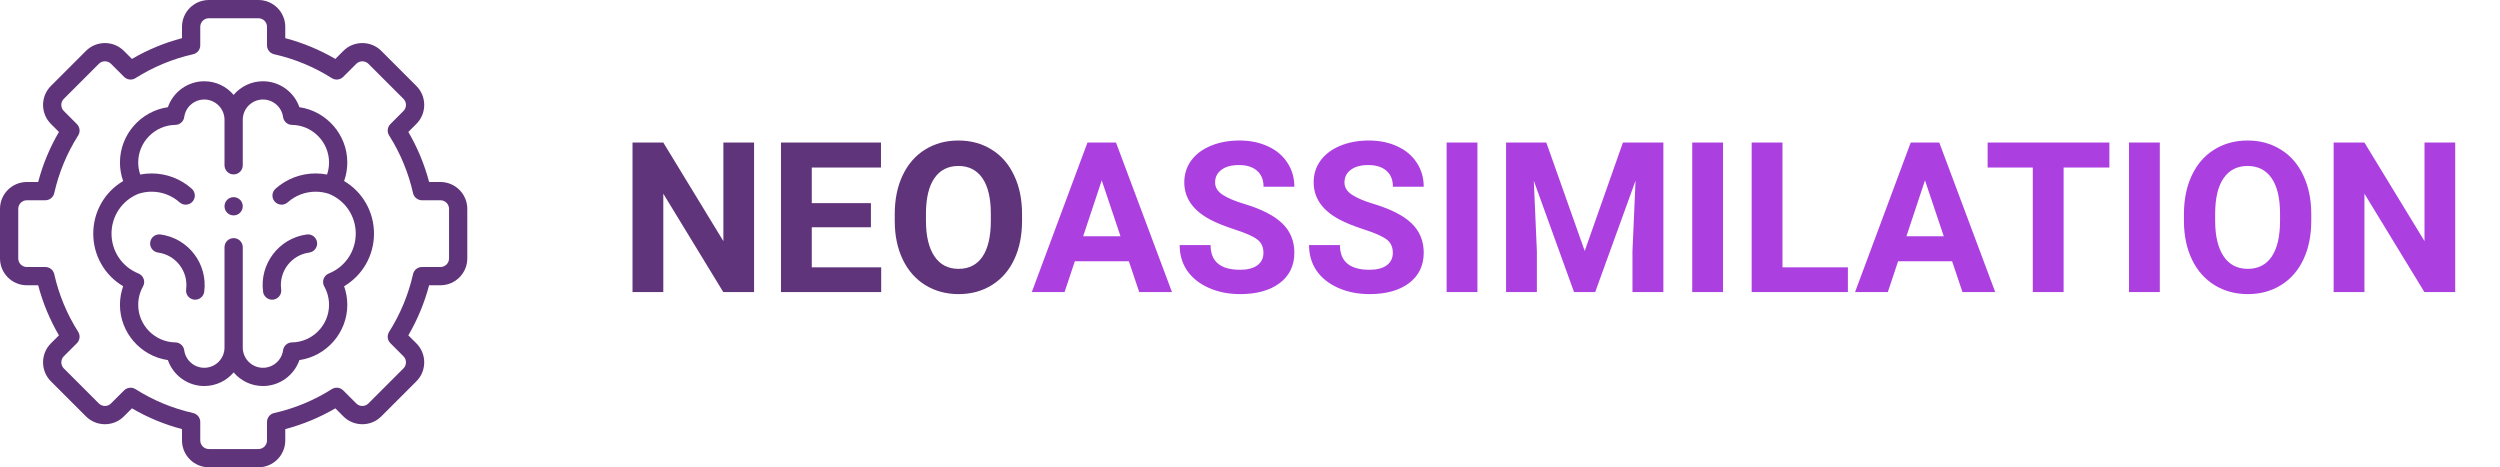 <svg width="214" height="40" viewBox="0 0 214 40" fill="none" xmlns="http://www.w3.org/2000/svg">
<path d="M64.549 25H61.912L56.779 16.58V25H54.143V12.203H56.779L61.921 20.641V12.203H64.549V25ZM74.551 19.454H69.488V22.882H75.43V25H66.852V12.203H75.412V14.339H69.488V17.389H74.551V19.454ZM87.488 18.892C87.488 20.151 87.266 21.256 86.82 22.205C86.375 23.154 85.736 23.887 84.904 24.402C84.078 24.918 83.129 25.176 82.057 25.176C80.996 25.176 80.05 24.921 79.218 24.411C78.386 23.901 77.741 23.175 77.284 22.231C76.827 21.282 76.596 20.192 76.59 18.962V18.329C76.59 17.069 76.815 15.962 77.267 15.007C77.724 14.046 78.365 13.31 79.191 12.801C80.023 12.285 80.973 12.027 82.039 12.027C83.106 12.027 84.052 12.285 84.878 12.801C85.71 13.31 86.352 14.046 86.803 15.007C87.26 15.962 87.488 17.066 87.488 18.32V18.892ZM84.816 18.311C84.816 16.97 84.576 15.95 84.096 15.253C83.615 14.556 82.93 14.207 82.039 14.207C81.154 14.207 80.472 14.553 79.991 15.244C79.511 15.93 79.268 16.938 79.262 18.268V18.892C79.262 20.198 79.502 21.212 79.982 21.933C80.463 22.653 81.154 23.014 82.057 23.014C82.941 23.014 83.621 22.668 84.096 21.977C84.57 21.279 84.811 20.266 84.816 18.936V18.311Z" fill="#60347B"/>
<path d="M96.629 22.363H92.006L91.127 25H88.323L93.087 12.203H95.53L100.32 25H97.517L96.629 22.363ZM92.718 20.227H95.917L94.309 15.438L92.718 20.227ZM108.151 21.643C108.151 21.145 107.976 20.764 107.624 20.5C107.272 20.23 106.64 19.949 105.726 19.656C104.812 19.357 104.088 19.064 103.555 18.777C102.102 17.992 101.375 16.935 101.375 15.604C101.375 14.913 101.568 14.298 101.955 13.759C102.348 13.214 102.907 12.789 103.634 12.484C104.366 12.18 105.187 12.027 106.095 12.027C107.009 12.027 107.823 12.194 108.538 12.528C109.253 12.856 109.807 13.322 110.199 13.926C110.598 14.529 110.797 15.215 110.797 15.982H108.16C108.16 15.396 107.976 14.942 107.606 14.62C107.237 14.292 106.719 14.128 106.051 14.128C105.406 14.128 104.905 14.266 104.548 14.541C104.19 14.81 104.012 15.168 104.012 15.613C104.012 16.029 104.22 16.378 104.636 16.659C105.058 16.94 105.676 17.204 106.49 17.45C107.99 17.901 109.083 18.461 109.769 19.129C110.454 19.797 110.797 20.629 110.797 21.625C110.797 22.732 110.378 23.602 109.54 24.235C108.702 24.862 107.574 25.176 106.156 25.176C105.172 25.176 104.275 24.997 103.467 24.64C102.658 24.276 102.04 23.781 101.612 23.154C101.19 22.527 100.979 21.801 100.979 20.975H103.625C103.625 22.387 104.469 23.093 106.156 23.093C106.783 23.093 107.272 22.967 107.624 22.715C107.976 22.457 108.151 22.1 108.151 21.643ZM119.226 21.643C119.226 21.145 119.05 20.764 118.698 20.5C118.347 20.23 117.714 19.949 116.8 19.656C115.886 19.357 115.162 19.064 114.629 18.777C113.176 17.992 112.449 16.935 112.449 15.604C112.449 14.913 112.643 14.298 113.029 13.759C113.422 13.214 113.981 12.789 114.708 12.484C115.44 12.18 116.261 12.027 117.169 12.027C118.083 12.027 118.897 12.194 119.612 12.528C120.327 12.856 120.881 13.322 121.273 13.926C121.672 14.529 121.871 15.215 121.871 15.982H119.234C119.234 15.396 119.05 14.942 118.681 14.62C118.312 14.292 117.793 14.128 117.125 14.128C116.48 14.128 115.979 14.266 115.622 14.541C115.265 14.81 115.086 15.168 115.086 15.613C115.086 16.029 115.294 16.378 115.71 16.659C116.132 16.94 116.75 17.204 117.564 17.45C119.064 17.901 120.157 18.461 120.843 19.129C121.528 19.797 121.871 20.629 121.871 21.625C121.871 22.732 121.452 23.602 120.614 24.235C119.776 24.862 118.648 25.176 117.23 25.176C116.246 25.176 115.35 24.997 114.541 24.64C113.732 24.276 113.114 23.781 112.687 23.154C112.265 22.527 112.054 21.801 112.054 20.975H114.699C114.699 22.387 115.543 23.093 117.23 23.093C117.857 23.093 118.347 22.967 118.698 22.715C119.05 22.457 119.226 22.1 119.226 21.643ZM126.468 25H123.831V12.203H126.468V25ZM132.365 12.203L135.652 21.484L138.922 12.203H142.385V25H139.739V21.502L140.003 15.464L136.549 25H134.738L131.293 15.473L131.557 21.502V25H128.92V12.203H132.365ZM147.491 25H144.854V12.203H147.491V25ZM152.58 22.882H158.179V25H149.943V12.203H152.58V22.882ZM167.1 22.363H162.477L161.598 25H158.794L163.558 12.203H166.001L170.791 25H167.987L167.1 22.363ZM163.188 20.227H166.388L164.779 15.438L163.188 20.227ZM180.564 14.339H176.645V25H174.008V14.339H170.141V12.203H180.564V14.339ZM184.88 25H182.243V12.203H184.88V25ZM197.844 18.892C197.844 20.151 197.621 21.256 197.176 22.205C196.73 23.154 196.092 23.887 195.26 24.402C194.434 24.918 193.484 25.176 192.412 25.176C191.352 25.176 190.405 24.921 189.573 24.411C188.741 23.901 188.097 23.175 187.64 22.231C187.183 21.282 186.951 20.192 186.945 18.962V18.329C186.945 17.069 187.171 15.962 187.622 15.007C188.079 14.046 188.721 13.31 189.547 12.801C190.379 12.285 191.328 12.027 192.395 12.027C193.461 12.027 194.407 12.285 195.233 12.801C196.065 13.31 196.707 14.046 197.158 15.007C197.615 15.962 197.844 17.066 197.844 18.32V18.892ZM195.172 18.311C195.172 16.97 194.932 15.95 194.451 15.253C193.971 14.556 193.285 14.207 192.395 14.207C191.51 14.207 190.827 14.553 190.347 15.244C189.866 15.93 189.623 16.938 189.617 18.268V18.892C189.617 20.198 189.857 21.212 190.338 21.933C190.818 22.653 191.51 23.014 192.412 23.014C193.297 23.014 193.977 22.668 194.451 21.977C194.926 21.279 195.166 20.266 195.172 18.936V18.311ZM210.166 25H207.529L202.396 16.58V25H199.76V12.203H202.396L207.538 20.641V12.203H210.166V25Z" fill="#AC3FE0"/>
<g clip-path="url(#clip0)">
<path d="M29.457 15.496C29.636 14.988 29.729 14.45 29.729 13.907C29.729 11.514 27.939 9.509 25.628 9.176C25.178 7.875 23.934 6.956 22.512 6.956C21.506 6.956 20.604 7.409 19.999 8.123C19.394 7.409 18.491 6.956 17.485 6.956C16.064 6.956 14.821 7.875 14.371 9.176C12.059 9.509 10.268 11.514 10.268 13.907C10.268 14.45 10.362 14.988 10.541 15.497C8.965 16.43 7.983 18.122 7.983 19.999C7.983 21.876 8.965 23.568 10.541 24.501C10.362 25.01 10.268 25.549 10.268 26.093C10.268 28.486 12.059 30.491 14.371 30.824C14.821 32.125 16.064 33.044 17.485 33.044C18.491 33.044 19.394 32.591 19.999 31.878C20.604 32.591 21.506 33.044 22.512 33.044C23.934 33.044 25.178 32.125 25.628 30.824C27.939 30.491 29.729 28.486 29.729 26.093C29.729 25.549 29.636 25.01 29.456 24.502C31.032 23.569 32.014 21.877 32.014 19.999C32.014 18.121 31.033 16.429 29.457 15.496V15.496ZM28.145 23.41C27.937 23.494 27.774 23.664 27.699 23.876C27.625 24.089 27.645 24.323 27.755 24.519C28.024 24.996 28.166 25.541 28.166 26.093C28.166 27.843 26.743 29.286 24.993 29.309C24.606 29.314 24.281 29.602 24.229 29.986C24.114 30.838 23.376 31.482 22.512 31.482C21.557 31.482 20.78 30.705 20.78 29.749V21.164C20.78 20.732 20.43 20.383 19.999 20.383C19.567 20.383 19.218 20.732 19.218 21.164V29.75C19.218 30.705 18.441 31.482 17.485 31.482C16.623 31.482 15.886 30.839 15.77 29.986C15.719 29.602 15.393 29.314 15.007 29.309C13.256 29.286 11.831 27.844 11.831 26.093C11.831 25.541 11.973 24.997 12.242 24.519C12.353 24.323 12.373 24.089 12.299 23.877C12.224 23.664 12.061 23.494 11.852 23.411C10.451 22.848 9.546 21.509 9.546 19.999C9.546 18.496 10.443 17.162 11.834 16.595C12.2 16.472 12.586 16.409 12.981 16.409C13.866 16.409 14.716 16.733 15.375 17.322C15.524 17.455 15.71 17.52 15.895 17.52C16.11 17.52 16.323 17.433 16.478 17.26C16.765 16.938 16.738 16.444 16.416 16.157C15.471 15.312 14.251 14.846 12.981 14.846C12.65 14.846 12.323 14.878 12.002 14.94C11.89 14.609 11.831 14.259 11.831 13.907C11.831 12.157 13.256 10.714 15.007 10.691C15.394 10.686 15.719 10.398 15.771 10.014C15.886 9.162 16.623 8.519 17.485 8.519C18.441 8.519 19.218 9.296 19.218 10.251V14.148C19.218 14.58 19.567 14.93 19.999 14.93C20.43 14.93 20.78 14.58 20.78 14.148V10.251C20.78 9.296 21.557 8.519 22.512 8.519C23.376 8.519 24.114 9.162 24.23 10.014C24.281 10.398 24.606 10.686 24.993 10.691C26.743 10.714 28.166 12.157 28.166 13.907C28.166 14.259 28.108 14.609 27.995 14.94C27.675 14.878 27.348 14.846 27.017 14.846C25.75 14.846 24.53 15.312 23.582 16.156C23.26 16.443 23.232 16.937 23.519 17.259C23.674 17.432 23.887 17.52 24.102 17.52C24.288 17.52 24.473 17.455 24.622 17.323C25.283 16.733 26.133 16.409 27.017 16.409C27.412 16.409 27.797 16.472 28.164 16.596C29.554 17.161 30.452 18.495 30.452 19.999C30.452 21.51 29.547 22.849 28.145 23.41V23.41Z" fill="#60347B"/>
<path d="M13.736 20.07C13.309 20.014 12.915 20.313 12.858 20.741C12.8 21.168 13.101 21.562 13.528 21.619C15.059 21.825 16.137 23.238 15.932 24.769C15.874 25.197 16.174 25.59 16.602 25.647C16.637 25.652 16.672 25.654 16.707 25.654C17.092 25.654 17.428 25.369 17.48 24.977C17.801 22.592 16.121 20.391 13.736 20.07Z" fill="#60347B"/>
<path d="M26.261 20.07C23.878 20.391 22.199 22.592 22.52 24.977C22.572 25.369 22.908 25.654 23.293 25.654C23.328 25.654 23.363 25.652 23.398 25.647C23.826 25.59 24.126 25.197 24.068 24.769C23.863 23.238 24.94 21.825 26.47 21.619C26.897 21.562 27.197 21.168 27.14 20.741C27.082 20.313 26.689 20.013 26.261 20.07V20.07Z" fill="#60347B"/>
<path d="M37.702 15.579H36.732C36.335 14.075 35.739 12.638 34.954 11.294L35.64 10.607C36.074 10.175 36.313 9.599 36.313 8.985C36.314 8.369 36.075 7.791 35.641 7.357L32.64 4.357C32.208 3.924 31.631 3.686 31.016 3.686C30.401 3.686 29.824 3.924 29.392 4.357L28.705 5.044C27.356 4.257 25.919 3.662 24.419 3.268V2.296C24.419 1.03 23.389 0 22.123 0H17.877C16.61 0 15.579 1.03 15.579 2.296V3.268C14.08 3.662 12.643 4.258 11.294 5.044L10.606 4.357C9.712 3.463 8.255 3.462 7.357 4.357L4.356 7.358C3.462 8.255 3.463 9.712 4.357 10.606L5.045 11.295C4.258 12.642 3.662 14.079 3.268 15.579H2.296C1.03 15.579 0 16.61 0 17.877V22.123C0 23.389 1.03 24.419 2.296 24.419H3.268C3.662 25.92 4.258 27.357 5.045 28.705L4.357 29.392C3.924 29.824 3.686 30.401 3.686 31.016C3.686 31.631 3.924 32.208 4.357 32.641L7.357 35.641C7.791 36.075 8.372 36.313 8.985 36.313C9.599 36.313 10.175 36.074 10.605 35.642L11.294 34.954C12.636 35.739 14.073 36.334 15.579 36.731V37.702C15.579 38.969 16.61 40 17.877 40H22.123C23.389 40 24.419 38.969 24.419 37.702V36.732C25.924 36.335 27.361 35.739 28.705 34.954L29.391 35.64C29.823 36.074 30.401 36.313 31.016 36.313C31.632 36.313 32.209 36.074 32.64 35.641L35.64 32.641C36.074 32.209 36.313 31.632 36.313 31.016C36.313 30.401 36.074 29.823 35.641 29.392L34.954 28.705C35.74 27.357 36.336 25.92 36.732 24.419H37.702C38.969 24.419 40 23.389 40 22.122V17.877C40 16.61 38.969 15.579 37.702 15.579V15.579ZM38.438 22.123C38.438 22.527 38.107 22.856 37.702 22.856H36.118C35.753 22.856 35.437 23.109 35.356 23.466C34.962 25.217 34.273 26.879 33.308 28.407C33.112 28.715 33.157 29.118 33.416 29.376L34.537 30.498C34.675 30.635 34.751 30.819 34.751 31.016C34.751 31.213 34.675 31.397 34.536 31.535L31.535 34.537C31.397 34.675 31.213 34.751 31.016 34.751C30.819 34.751 30.635 34.675 30.497 34.536L29.376 33.416C29.118 33.157 28.715 33.112 28.406 33.308C26.884 34.272 25.222 34.961 23.466 35.356C23.109 35.436 22.856 35.753 22.856 36.118V37.702C22.856 38.107 22.527 38.438 22.123 38.438H17.877C17.472 38.438 17.142 38.107 17.142 37.702V36.118C17.142 35.753 16.889 35.437 16.532 35.356C14.774 34.96 13.112 34.271 11.595 33.308C11.466 33.227 11.321 33.187 11.177 33.187C10.975 33.187 10.775 33.265 10.624 33.415L9.5 34.537C9.363 34.675 9.179 34.751 8.983 34.751C8.983 34.751 8.983 34.751 8.982 34.751C8.785 34.751 8.601 34.675 8.462 34.536L5.462 31.535C5.18 31.254 5.18 30.778 5.461 30.497L6.584 29.377C6.843 29.118 6.888 28.715 6.692 28.406C5.725 26.879 5.036 25.217 4.644 23.467C4.564 23.11 4.247 22.856 3.882 22.856H2.296C1.892 22.856 1.562 22.527 1.562 22.123V17.877C1.562 17.472 1.892 17.142 2.296 17.142H3.882C4.247 17.142 4.564 16.888 4.644 16.531C5.036 14.782 5.725 13.121 6.692 11.594C6.887 11.285 6.843 10.882 6.584 10.624L5.462 9.501C5.176 9.215 5.176 8.749 5.462 8.462L8.461 5.462C8.749 5.176 9.215 5.176 9.502 5.462L10.624 6.582C10.883 6.84 11.285 6.885 11.594 6.69C13.122 5.724 14.783 5.036 16.531 4.644C16.888 4.564 17.142 4.247 17.142 3.881V2.296C17.142 1.892 17.472 1.562 17.878 1.562H22.123C22.527 1.562 22.856 1.892 22.856 2.296V3.882C22.856 4.247 23.11 4.564 23.467 4.644C25.216 5.036 26.878 5.724 28.407 6.69C28.715 6.885 29.118 6.84 29.376 6.582L30.497 5.462C30.778 5.18 31.254 5.18 31.536 5.462L34.536 8.462C34.675 8.601 34.751 8.786 34.751 8.983C34.751 9.179 34.675 9.363 34.536 9.502L33.415 10.624C33.157 10.883 33.113 11.286 33.308 11.594C34.272 13.116 34.961 14.777 35.356 16.532C35.437 16.889 35.753 17.142 36.119 17.142H37.702C38.108 17.142 38.438 17.472 38.438 17.877V22.123H38.438Z" fill="#60347B"/>
<path d="M19.999 16.875C19.567 16.875 19.218 17.224 19.218 17.656V17.66C19.218 18.092 19.567 18.439 19.999 18.439C20.43 18.439 20.78 18.087 20.78 17.656C20.78 17.225 20.43 16.875 19.999 16.875Z" fill="#60347B"/>
</g>
<defs>
<clipPath id="clip0">
<rect width="40" height="40" fill="white"/>
</clipPath>
</defs>
</svg>
